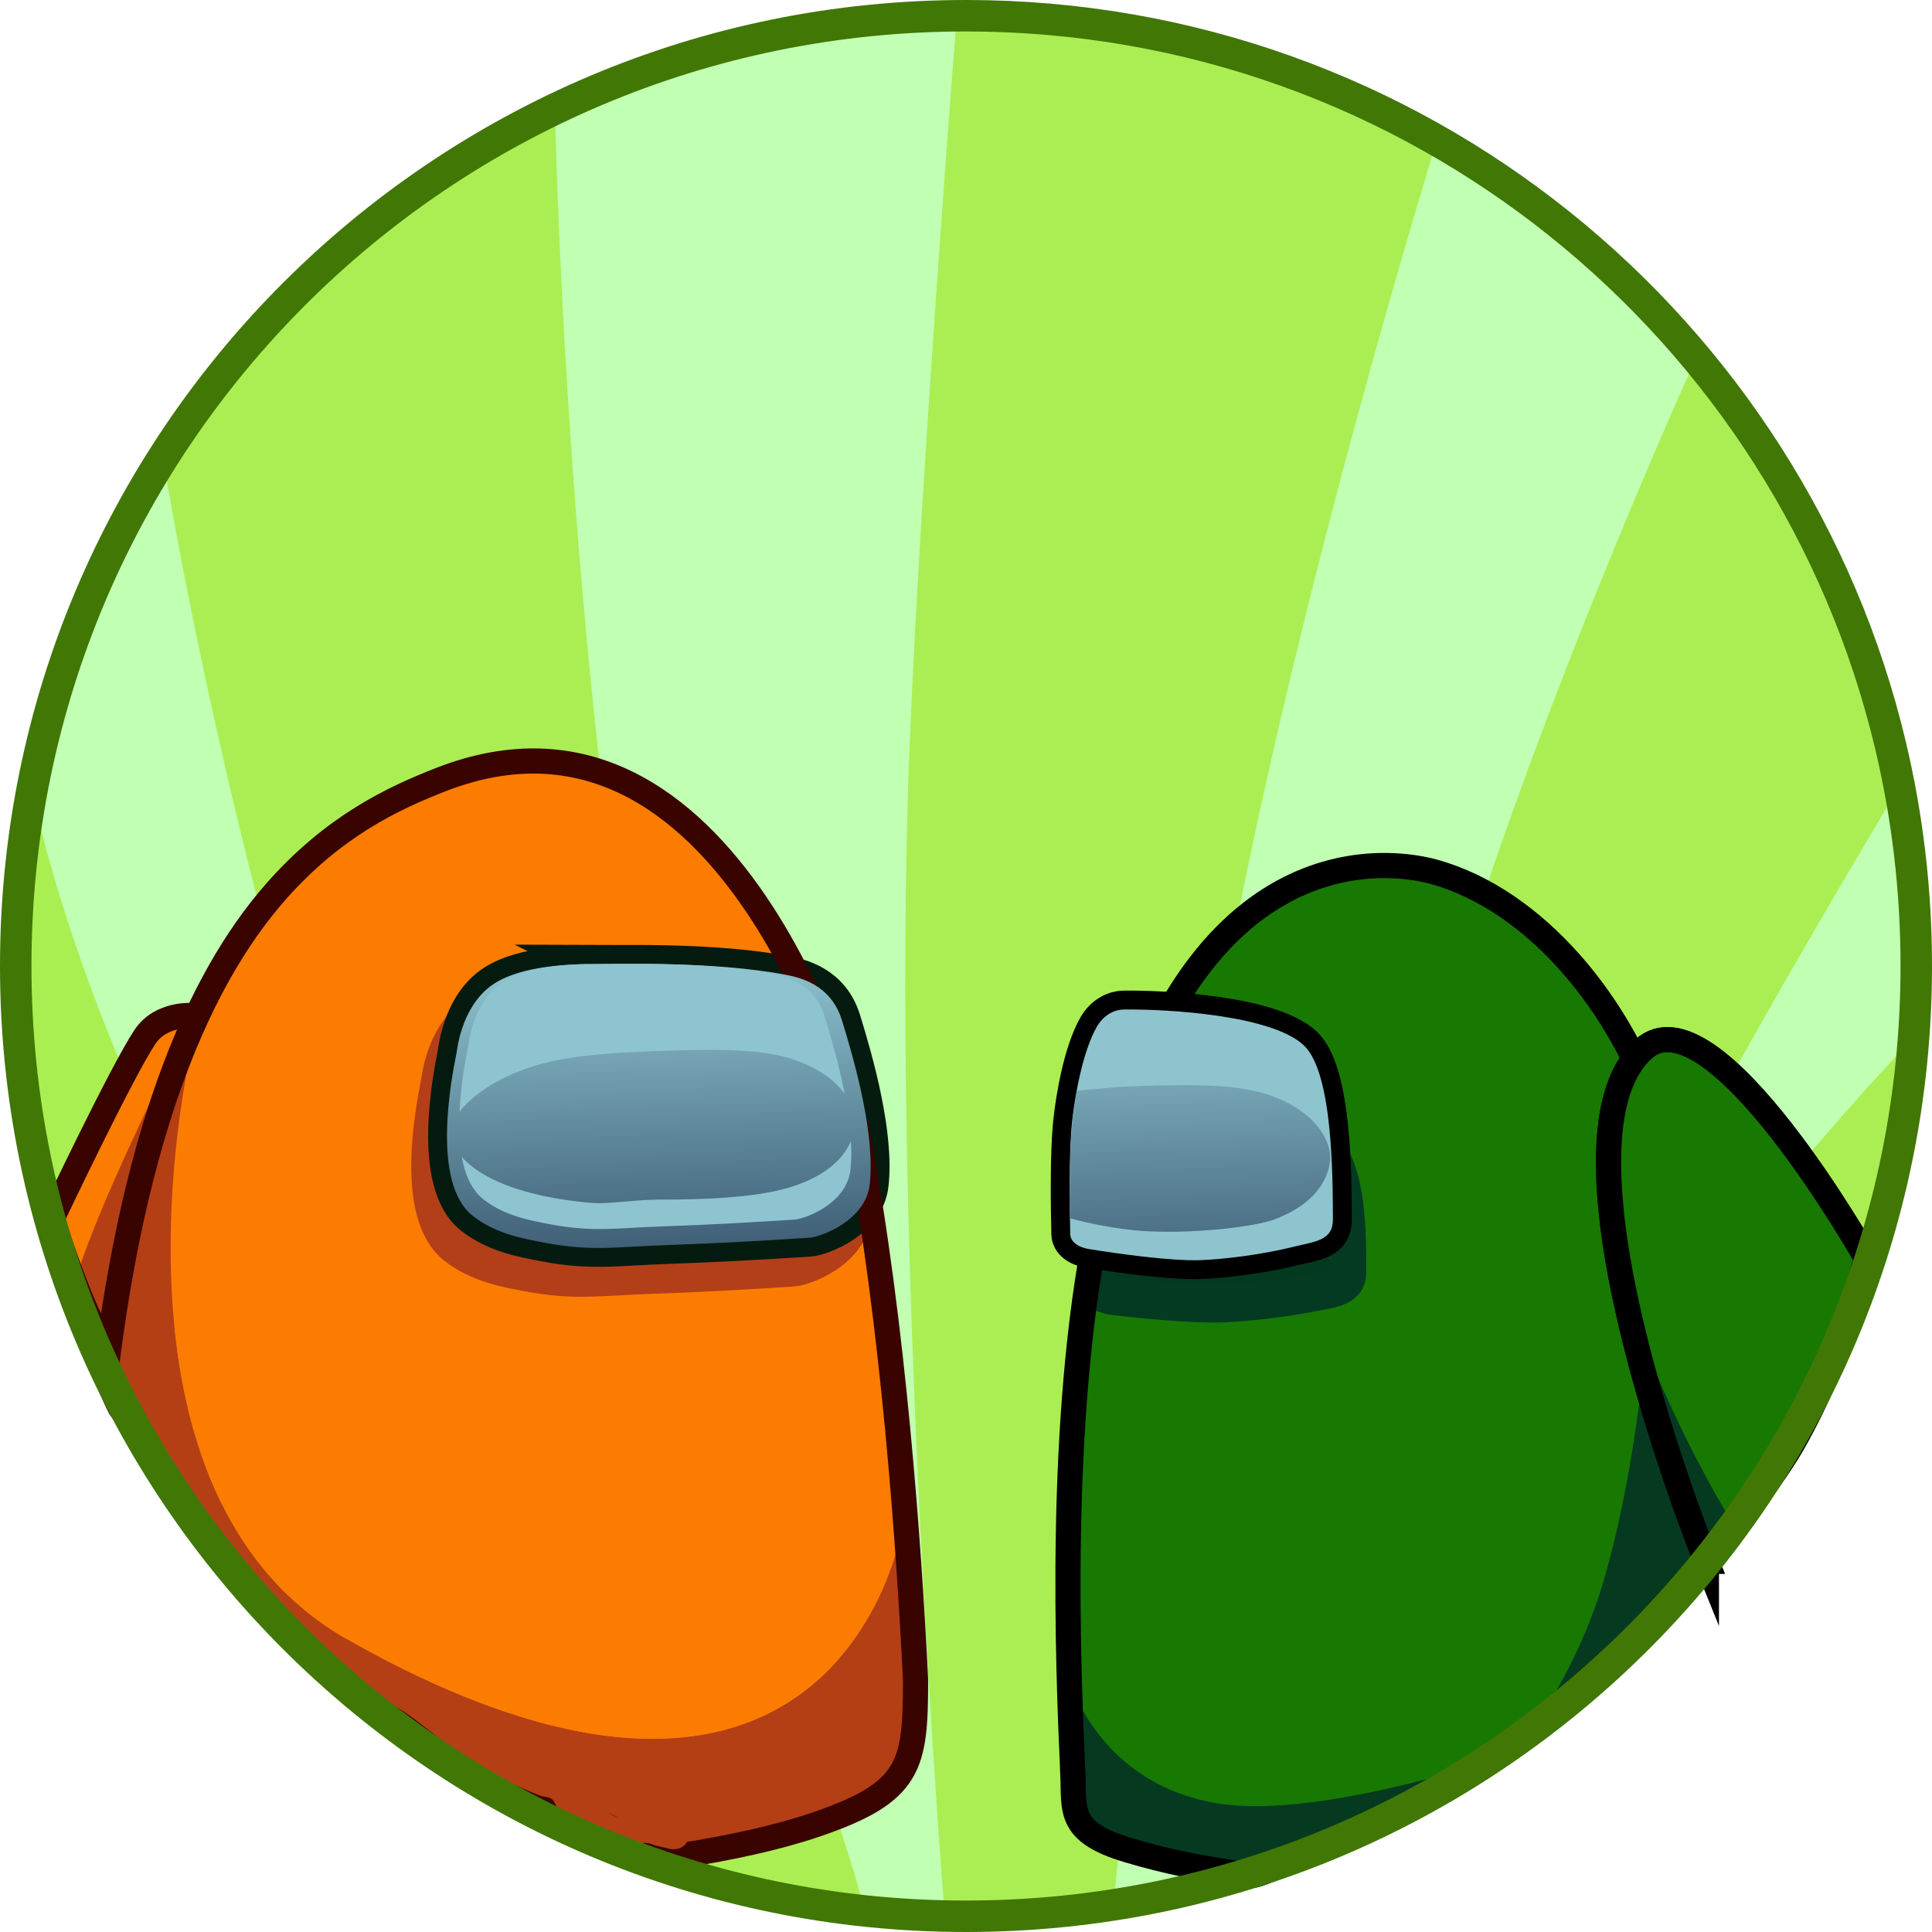 <svg version="1.1" xmlns="http://www.w3.org/2000/svg" xmlns:xlink="http://www.w3.org/1999/xlink" width="307" height="307" viewBox="0,0,307,307"><defs><linearGradient x1="190.184" y1="200.033" x2="191.688" y2="245.192" gradientUnits="userSpaceOnUse" id="color-1"><stop offset="0" stop-color="#8ec4d0"/><stop offset="1" stop-color="#406077"/></linearGradient><linearGradient x1="190.184" y1="200.033" x2="191.688" y2="245.192" gradientUnits="userSpaceOnUse" id="color-2"><stop offset="0" stop-color="#8ec4d0"/><stop offset="1" stop-color="#406077"/></linearGradient><linearGradient x1="265.663" y1="205.644" x2="267.164" y2="250.803" gradientUnits="userSpaceOnUse" id="color-3"><stop offset="0" stop-color="#8ec4d0"/><stop offset="1" stop-color="#406077"/></linearGradient></defs><g transform="translate(-86.5,-47.194)"><g data-paper-data="{&quot;isPaintingLayer&quot;:true}" fill-rule="nonzero" stroke-linecap="butt" stroke-linejoin="miter" stroke-miterlimit="10" stroke-dasharray="" stroke-dashoffset="0" style="mix-blend-mode: normal"><path d="M89,200.694c0,-83.395 67.605,-151 151,-151c83.395,0 151,67.605 151,151c0,83.395 -67.605,151 -151,151c-83.395,0 -151,-67.605 -151,-151z" fill="#c1ffb2" stroke="none" stroke-width="0"/><path d="M92,174.694c0,0 12.393,60.438 55.985,110.833c42.257,48.853 69.103,62.952 69.103,62.952c0,0 -18.64,-2.359 -26.092,-4.915c-24.909,-8.542 -46.878,-23.414 -63.986,-42.697c-14.83,-16.716 -26.008,-36.745 -32.282,-58.838c-1.638,-5.768 -4.364,-19.454 -4.662,-32.992c-0.381,-17.292 1.934,-34.343 1.934,-34.343z" fill="#a9ef51" stroke="none" stroke-width="0"/><path d="M112.392,119.929c0,0 2.987,-4.572 4.57,-6.792c13.231,-18.559 30.556,-33.997 50.657,-44.997c2.323,-1.271 7.078,-3.634 7.078,-3.634c0,0 1.416,83.646 14.974,159.736c11.856,66.54 36.291,126.83 33.751,126.553c-75.596,-8.254 -111.031,-230.866 -111.031,-230.866z" fill="#abee53" stroke="none" stroke-width="0"/><path d="M238.483,50.288c0,0 21.112,0.635 24.125,1.087c16.149,2.425 31.462,7.407 45.511,14.521c2.271,1.15 6.714,3.616 6.714,3.616c0,0 -23.122,74.198 -34.531,138.538c-8.044,45.363 -16.836,141.832 -16.836,141.832c0,0 -6.494,0.906 -9.788,1.201c-4.505,0.405 -6.068,0.611 -10.679,0.611c-3.467,0 -6.315,0.653 -6.315,0.653c0,0 -8.8,-107.692 -5.657,-186.389c1.702,-42.599 7.454,-115.67 7.454,-115.67z" fill="#abee53" stroke="none" stroke-width="0"/><path d="M355.737,104.682c0,0 8.271,9.757 10.253,12.751c10.856,16.394 18.598,35.03 22.382,55.064c1.091,5.776 -0.372,0.198 -0.372,0.198c0,0 -22.852,37.944 -36.391,64.023c-16.518,31.818 -32.999,92.044 -34.832,93.401c-8.771,6.496 -5.271,4.064 -15.355,8.56c-1.945,0.867 -8.898,2.48 -8.898,2.48c0,0 -2.218,-41.306 21.441,-125.211c14.532,-51.537 41.77,-111.265 41.77,-111.265z" fill="#abee53" stroke="none" stroke-width="0"/><path d="M390,212.694c0,0 0.851,-4.206 0.559,-0.367c-3.962,52.004 -34.266,96.642 -77.597,120.602c-12.609,6.972 11.673,-36.057 37.45,-72.319c18.435,-25.933 39.589,-47.916 39.589,-47.916z" fill="#abee53" stroke="none" stroke-width="0"/><g><path d="M94.255,242.523c0,0 11.393,-24.687 15.262,-30.543c2.568,-3.887 7.62,-3.405 7.62,-3.405l-6.415,57.746c0,0 -4.979,-6.955 -7.273,-10.992c-0.78,-1.373 -2.455,0.624 -3.658,-1.073c-2.839,-4.005 -5.537,-11.733 -5.537,-11.733z" fill="#fb7c00" stroke="none" stroke-width="0"/><path d="M117.138,208.576l-6.879,57.761c0,0 -10.119,-3.949 -12.278,-10.325c-2.759,-4.61 19.157,-47.436 19.157,-47.436z" fill="#b43f15" stroke="none" stroke-width="0"/><path d="M94.734,240.89c0,0 10.915,-23.054 14.784,-28.91c2.568,-3.887 7.62,-3.405 7.62,-3.405l-6.415,57.746c0,0 -7.044,-4.335 -9.338,-8.372c-2.622,-4.614 -6.652,-17.059 -6.652,-17.059z" fill="none" stroke="#390400" stroke-width="4"/><path d="M222.939,228.24c5.546,29.663 8,64.718 9.043,85.844c0.004,13.677 -0.709,17.882 -15.824,23.036c-6.634,2.262 -13.923,3.961 -23.141,5.311c-12.996,1.904 -36.851,-19.58 -56.572,-33.748c-12.136,-8.718 -16.784,-17.093 -22.7,-25.266c-3.929,-5.428 -11.732,-9.538 -10.639,-18.058c3.759,-29.294 12.015,-59.244 27.303,-76.558c9.117,-10.325 18.466,-14.719 26.062,-17.696c45.943,-18.007 65.336,51.08 66.468,57.135z" fill="#b43f15" stroke="none" stroke-width="0"/><path d="M222.939,228.24c3.527,18.869 5.804,39.919 7.263,58.178c0.482,6.039 -12.001,64.857 -89.268,20.863c-41.21,-24.29 -24.101,-96.444 -22.167,-100.44c3.325,-6.868 7.185,-12.991 11.643,-18.04c9.117,-10.325 18.466,-14.719 26.062,-17.696c45.943,-18.007 65.336,51.08 66.468,57.135z" fill="#fb7c00" stroke="none" stroke-width="0"/><path d="M178.484,205.148c3.48,0.024 18.622,-0.497 30.142,1.691c2.193,0.417 7.203,1.485 8.981,7.24c2.128,6.887 5.278,18.153 4.419,26.047c-0.633,5.82 -7.824,8.389 -9.557,8.503c-6.786,0.444 -14.962,0.911 -22.493,1.162c-8.097,0.27 -12.032,1.058 -19.522,-0.35c-3.435,-0.646 -7.899,-1.425 -11.529,-4.301c-6.689,-5.3 -3.291,-22.137 -2.578,-25.769c0.14,-0.713 0.745,-7.06 5.285,-10.609c4.075,-3.186 11.822,-3.648 16.853,-3.613z" fill="#8ec4d0" stroke="#b33f18" stroke-width="6"/><path d="M181.161,200.39c3.48,0.024 18.622,-0.497 30.142,1.691c2.193,0.417 7.203,1.485 8.981,7.24c2.128,6.887 5.278,18.153 4.419,26.047c-0.633,5.82 -7.824,8.389 -9.557,8.503c-6.786,0.444 -14.962,0.911 -22.493,1.162c-8.097,0.27 -12.032,1.058 -19.522,-0.35c-3.435,-0.646 -7.899,-1.425 -11.529,-4.301c-6.689,-5.3 -3.291,-22.137 -2.578,-25.769c0.14,-0.713 0.745,-7.06 5.285,-10.609c4.075,-3.186 11.822,-3.648 16.853,-3.613z" fill="#8ec4d0" stroke="#061b0f" stroke-width="6"/><path d="M222.939,228.24c5.546,29.663 8,64.718 9.043,85.844c0.004,13.677 -0.709,17.882 -15.824,23.036c-6.028,2.055 -13.422,3.673 -21.638,4.965c-1.48,0.233 -6.117,-2.169 -6.117,-2.169c0,0 -16.077,-7.4 -24.128,-11.993c-8.379,-4.78 -25.202,-16.15 -25.202,-16.15c0,0 -12.906,-14.332 -18.791,-21.521c-5.186,-6.337 -14.686,-19.382 -14.686,-19.382c0,0 -2.405,-4.732 -2.243,-6.051c0.506,-4.099 1.09,-8.178 1.763,-12.209c4.213,-25.235 11.889,-48.628 25.292,-63.808c9.117,-10.325 18.466,-14.719 26.062,-17.696c45.943,-18.007 65.336,51.08 66.468,57.135z" fill="none" stroke="#390400" stroke-width="4"/><path d="M181.161,200.39c3.48,0.024 18.622,-0.497 30.142,1.691c2.193,0.417 7.203,1.485 8.981,7.24c2.128,6.887 5.278,18.153 4.419,26.047c-0.633,5.82 -7.824,8.389 -9.557,8.503c-6.786,0.444 -14.962,0.911 -22.493,1.162c-8.097,0.27 -12.032,1.058 -19.522,-0.35c-3.435,-0.646 -7.899,-1.425 -11.529,-4.301c-6.689,-5.3 -3.291,-22.137 -2.578,-25.769c0.14,-0.713 0.745,-7.06 5.285,-10.609c4.075,-3.186 11.822,-3.648 16.853,-3.613z" fill="url(#color-1)" stroke="none" stroke-width="0"/><path d="M181.333,200.38c3.221,0.024 17.236,-0.459 27.899,1.587c2.03,0.389 6.667,1.389 8.315,6.761c1.971,6.431 4.89,16.949 4.097,24.319c-0.585,5.433 -7.239,7.83 -8.843,7.936c-6.281,0.412 -13.848,0.846 -20.818,1.078c-7.494,0.25 -11.136,0.984 -18.069,-0.332c-3.18,-0.604 -7.311,-1.333 -10.672,-4.018c-6.193,-4.95 -3.052,-20.668 -2.393,-24.058c0.129,-0.665 0.687,-6.591 4.888,-9.903c3.771,-2.973 10.941,-3.403 15.597,-3.368z" fill="#8ec4d0" stroke="none" stroke-width="0"/><path d="M222.387,225.939c-0.196,1.797 -1.18,6.562 -8.99,9.459c-4.58,1.699 -11.517,2.427 -21.99,2.411c-4.308,-0.007 -8.048,0.811 -11.35,0.497c-18.86,-1.798 -22.354,-8.946 -22.057,-11.731c0.106,-0.998 2.848,-6.609 13.195,-9.945c4.439,-1.432 10.293,-2.037 17.916,-2.351c10.496,-0.432 17.803,-0.484 22.864,1.078c8.646,2.669 10.679,8.132 10.412,10.583z" fill="url(#color-2)" stroke="none" stroke-width="0"/><path d="M195.96,339.066c-0.525,2.444 -2.969,1.919 -2.969,1.919l-2.341,-0.527c-2.895,-1.392 -3.689,1.205 -7.232,0.329c-2.393,-0.592 -6.174,-3.655 -7.876,-5.476c-0.592,-0.633 -0.681,-1.665 -1.339,-2.228c-0.508,-0.434 -1.302,-0.313 -1.923,-0.559c-2.713,-1.075 -5.744,-2.495 -8.333,-3.826c-4.995,-2.569 -8.896,-6.625 -13.48,-9.649c-1.844,-1.217 -4.084,-1.699 -6.057,-2.694c-2.209,-4.489 -5.187,-6.507 -9.394,-9.326c-2.466,-1.652 -5.831,-1.862 -7.759,-4.341c-0.7,-0.9 -0.666,-2.203 -1.25,-3.182c-0.429,-0.72 -1.27,-1.122 -1.732,-1.82c-0.903,-1.366 -1.381,-2.992 -2.332,-4.326c-1.515,-2.125 -2.568,-1.866 -4.36,-3.551c-1.54,-1.448 -2.925,-3.09 -4.057,-4.877c-0.978,-1.544 -1.015,-3.528 -1.796,-5.181c-0.633,-1.341 -1.905,-2.272 -2.833,-3.428c0,0 -1.566,-1.949 0.383,-3.515c1.949,-1.566 3.515,0.383 3.515,0.383c0.393,0.489 3.268,4.041 3.43,4.368c0.732,1.481 0.621,3.337 1.535,4.713c2.22,3.343 5.807,4.892 8.14,8.03c1.011,1.361 1.499,3.052 2.436,4.465c0.527,0.795 1.443,1.294 1.929,2.116c0.493,0.834 0.437,1.925 0.949,2.748c0.827,1.33 5.248,2.363 6.5,3.188c4.043,2.667 8.555,5.32 10.261,10.03c0.409,0.155 5.092,1.929 5.104,1.937c4.518,2.914 8.282,6.975 13.171,9.475c2.516,1.286 5.311,2.51 7.925,3.637c1.037,0.447 2.256,0.571 3.141,1.273c0.844,0.67 1.088,1.883 1.825,2.67c1.154,1.232 3.793,3.584 5.45,4.086c1.318,0.399 3.455,-1.224 4.294,-1.234c1.208,-0.015 2.311,0.709 3.466,1.064l1.69,0.34c0,0 2.444,0.525 1.919,2.969z" fill="#b43f15" stroke="none" stroke-width="0.5"/><path d="M140.934,307.281c-17.899,-10.55 -24.796,-30.13 -26.713,-49.232c1.813,0.958 3.647,1.881 5.415,2.915c16.845,9.851 33.573,19.899 50.408,29.768c9.051,5.306 19.482,7.794 29.206,11.733c0.717,0.291 10.851,4.301 20.471,8.414c-11.473,13.049 -34.478,21.631 -78.787,-3.598z" fill="#fb7c00" stroke="none" stroke-width="0"/></g><g><path d="M256.978,329.062c-0.806,-17.872 -2.328,-55.981 3.811,-86.774c11.456,-61.003 43.904,-59.259 53.64,-56.539c15.975,4.462 29.858,21.043 35.754,39.602c7.312,23.015 7.525,51.485 5.993,73.791c-0.147,2.137 -4.38,3.445 -6.698,5.696c-5.497,5.337 -12.701,11.763 -18.959,16.785c-13.166,10.564 -32.136,18.46 -40.314,21.786c-2.609,1.061 -17.851,-0.251 -24.489,-2.238c-9.627,-2.882 -8.477,-6.317 -8.739,-12.107z" fill="#053a20" stroke="none" stroke-width="0"/><path d="M256.978,329.062c-0.806,-17.872 -2.328,-55.981 3.811,-86.774c11.456,-61.003 43.904,-59.259 53.64,-56.539c15.975,4.462 29.858,21.043 35.754,39.602c7.079,22.282 7.504,49.677 6.134,71.641c-0.443,7.099 -12.746,13.608 -20.966,20.671c-9.415,8.092 -24.356,16.092 -33.287,21.343c-7.813,4.594 -10.676,6.339 -14.001,5.901c-5.562,-0.731 -11.117,-1.342 -16.081,-2.267c-2.224,-0.414 -4.33,-0.891 -6.266,-1.471c-9.627,-2.882 -8.477,-6.317 -8.739,-12.107z" fill="#053a20" stroke="none" stroke-width="0"/><path d="M256.396,313.328c-0.515,-19.775 -0.292,-47.538 4.393,-71.039c11.456,-61.003 43.904,-59.259 53.64,-56.539c15.975,4.462 29.858,21.043 35.754,39.602c3.135,9.868 -2.33,11.975 -1.383,22.933c0.253,2.932 -1.459,29.694 -7.502,50.188c-4.75,16.108 -14.122,27.261 -14.122,27.261c0,0 -30.147,10.538 -46.673,8.1c-18.704,-2.76 -24.058,-18.632 -24.107,-20.505z" fill="#177902" stroke="none" stroke-width="0"/><path d="M269.168,225.478c6.567,-0.111 22.416,0.449 27.245,3.934c4.367,3.152 4.197,15.187 4.186,20.008c-0.005,2.521 -2.678,2.604 -6.129,3.283c-4.356,0.857 -10.127,1.492 -13.891,1.627c-4.597,0.164 -12.655,-0.657 -16.902,-1.142c-1.71,-0.195 -2.82,-0.854 -2.839,-1.708c-0.062,-2.837 -0.132,-9.383 0.415,-12.996c0.42,-2.772 1.645,-8.08 3.876,-11.007c1.06,-1.391 2.748,-1.976 4.038,-1.998z" fill="#03391f" stroke="#033a21" stroke-width="6"/><path d="M357.373,296.975c0,0 -26.555,-67.936 -9.718,-83.086c8.745,-7.869 26.332,19.428 33.268,31.119c1.82,3.069 -23.55,51.967 -23.55,51.967z" fill="#03391e" stroke="none" stroke-width="0"/><path d="M256.978,329.062c-0.806,-17.872 -2.328,-55.981 3.811,-86.774c11.456,-61.003 43.904,-59.259 53.64,-56.539c15.975,4.462 29.858,21.043 35.754,39.602c6.597,20.766 8.33,46.245 7.39,67.385c-0.048,1.079 -0.165,3.203 -0.165,3.203c0,0 -5.492,6.632 -12.69,13.783c-6.304,6.263 -13.997,11.516 -19.386,15.398c-5.238,3.774 -11.879,7.748 -19.163,11.227c-7.934,3.789 -11.646,5.258 -11.646,5.258c0,0 -8.13,3.724 -9.065,3.6c-7.978,-1.056 -13.558,-2.184 -19.743,-4.035c-9.627,-2.882 -8.477,-6.317 -8.739,-12.107z" fill="none" stroke="#000000" stroke-width="4"/><path d="M357.65,295.298c0,0 -26.833,-66.259 -9.996,-81.409c11.04,-9.934 35.409,33.205 35.409,33.205c0,0 -4.84,14.803 -12.744,28.562c-4.086,7.112 -12.669,19.642 -12.669,19.642z" fill="#053a20" stroke="#000000" stroke-width="4"/><path d="M360.641,287.262c-3.661,-6.081 -11.415,-20.837 -15.625,-34.293c-5.367,-17.153 -5.518,-31.741 2.638,-39.08c8.85,-7.963 26.756,20.088 33.513,31.533c0.814,1.379 -1.706,12.355 -6.716,22.489c-5.285,10.691 -13.117,20.501 -13.81,19.351z" fill="#177902" stroke="none" stroke-width="0"/><path d="M357.65,295.298c0,0 -26.833,-66.259 -9.996,-81.409c11.04,-9.934 35.409,33.205 35.409,33.205c0,0 -3.84,15.803 -11.744,29.562c-4.086,7.112 -13.669,18.642 -13.669,18.642z" fill="none" stroke="#000000" stroke-width="4"/><path d="M265.032,207.606c6.897,-0.081 23.552,0.861 28.662,5.709c4.622,4.384 4.573,20.945 4.614,27.579c0.022,3.469 -2.785,3.555 -6.402,4.452c-4.567,1.132 -10.622,1.944 -14.574,2.089c-4.827,0.177 -13.301,-1.041 -17.767,-1.754c-1.798,-0.287 -2.972,-1.206 -3.001,-2.382c-0.096,-3.905 -0.24,-12.913 0.295,-17.881c0.411,-3.81 1.641,-11.102 3.952,-15.106c1.099,-1.903 2.865,-2.69 4.22,-2.706z" fill="#9966ff" stroke="#000000" stroke-width="6"/><path d="M265.032,207.606c6.897,-0.081 23.552,0.861 28.662,5.709c4.622,4.384 4.573,20.945 4.614,27.579c0.022,3.469 -2.785,3.555 -6.402,4.452c-4.567,1.132 -10.622,1.944 -14.574,2.089c-4.827,0.177 -13.301,-1.041 -17.767,-1.754c-1.798,-0.287 -2.972,-1.206 -3.001,-2.382c-0.096,-3.905 -0.24,-12.913 0.295,-17.881c0.411,-3.81 1.641,-11.102 3.952,-15.106c1.099,-1.903 2.865,-2.69 4.22,-2.706z" fill="#8ec4ce" stroke="none" stroke-width="NaN"/><path d="M297.865,231.552c-0.196,1.797 -1.181,6.562 -8.991,9.459c-2.589,0.96 -11.422,2.21 -19.689,1.851c-6.358,-0.276 -12.704,-2.093 -12.704,-2.093c0,0 -0.074,-6.348 0.174,-11.965c0.208,-4.716 0.987,-7.638 0.938,-8.288c0.05,-0.003 6.483,-0.605 6.997,-0.626c10.496,-0.431 17.803,-0.483 22.864,1.08c8.646,2.669 10.678,8.133 10.412,10.584z" fill="url(#color-3)" stroke="none" stroke-width="0"/></g><path d="M89,200.694c0,-83.395 67.605,-151 151,-151c71.351,0 131.143,49.487 146.926,116.011c2.664,11.23 4.074,22.945 4.074,34.989c0,83.395 -67.605,151 -151,151c-83.395,0 -151,-67.605 -151,-151z" fill="none" stroke="#417705" stroke-width="5"/></g></g></svg>